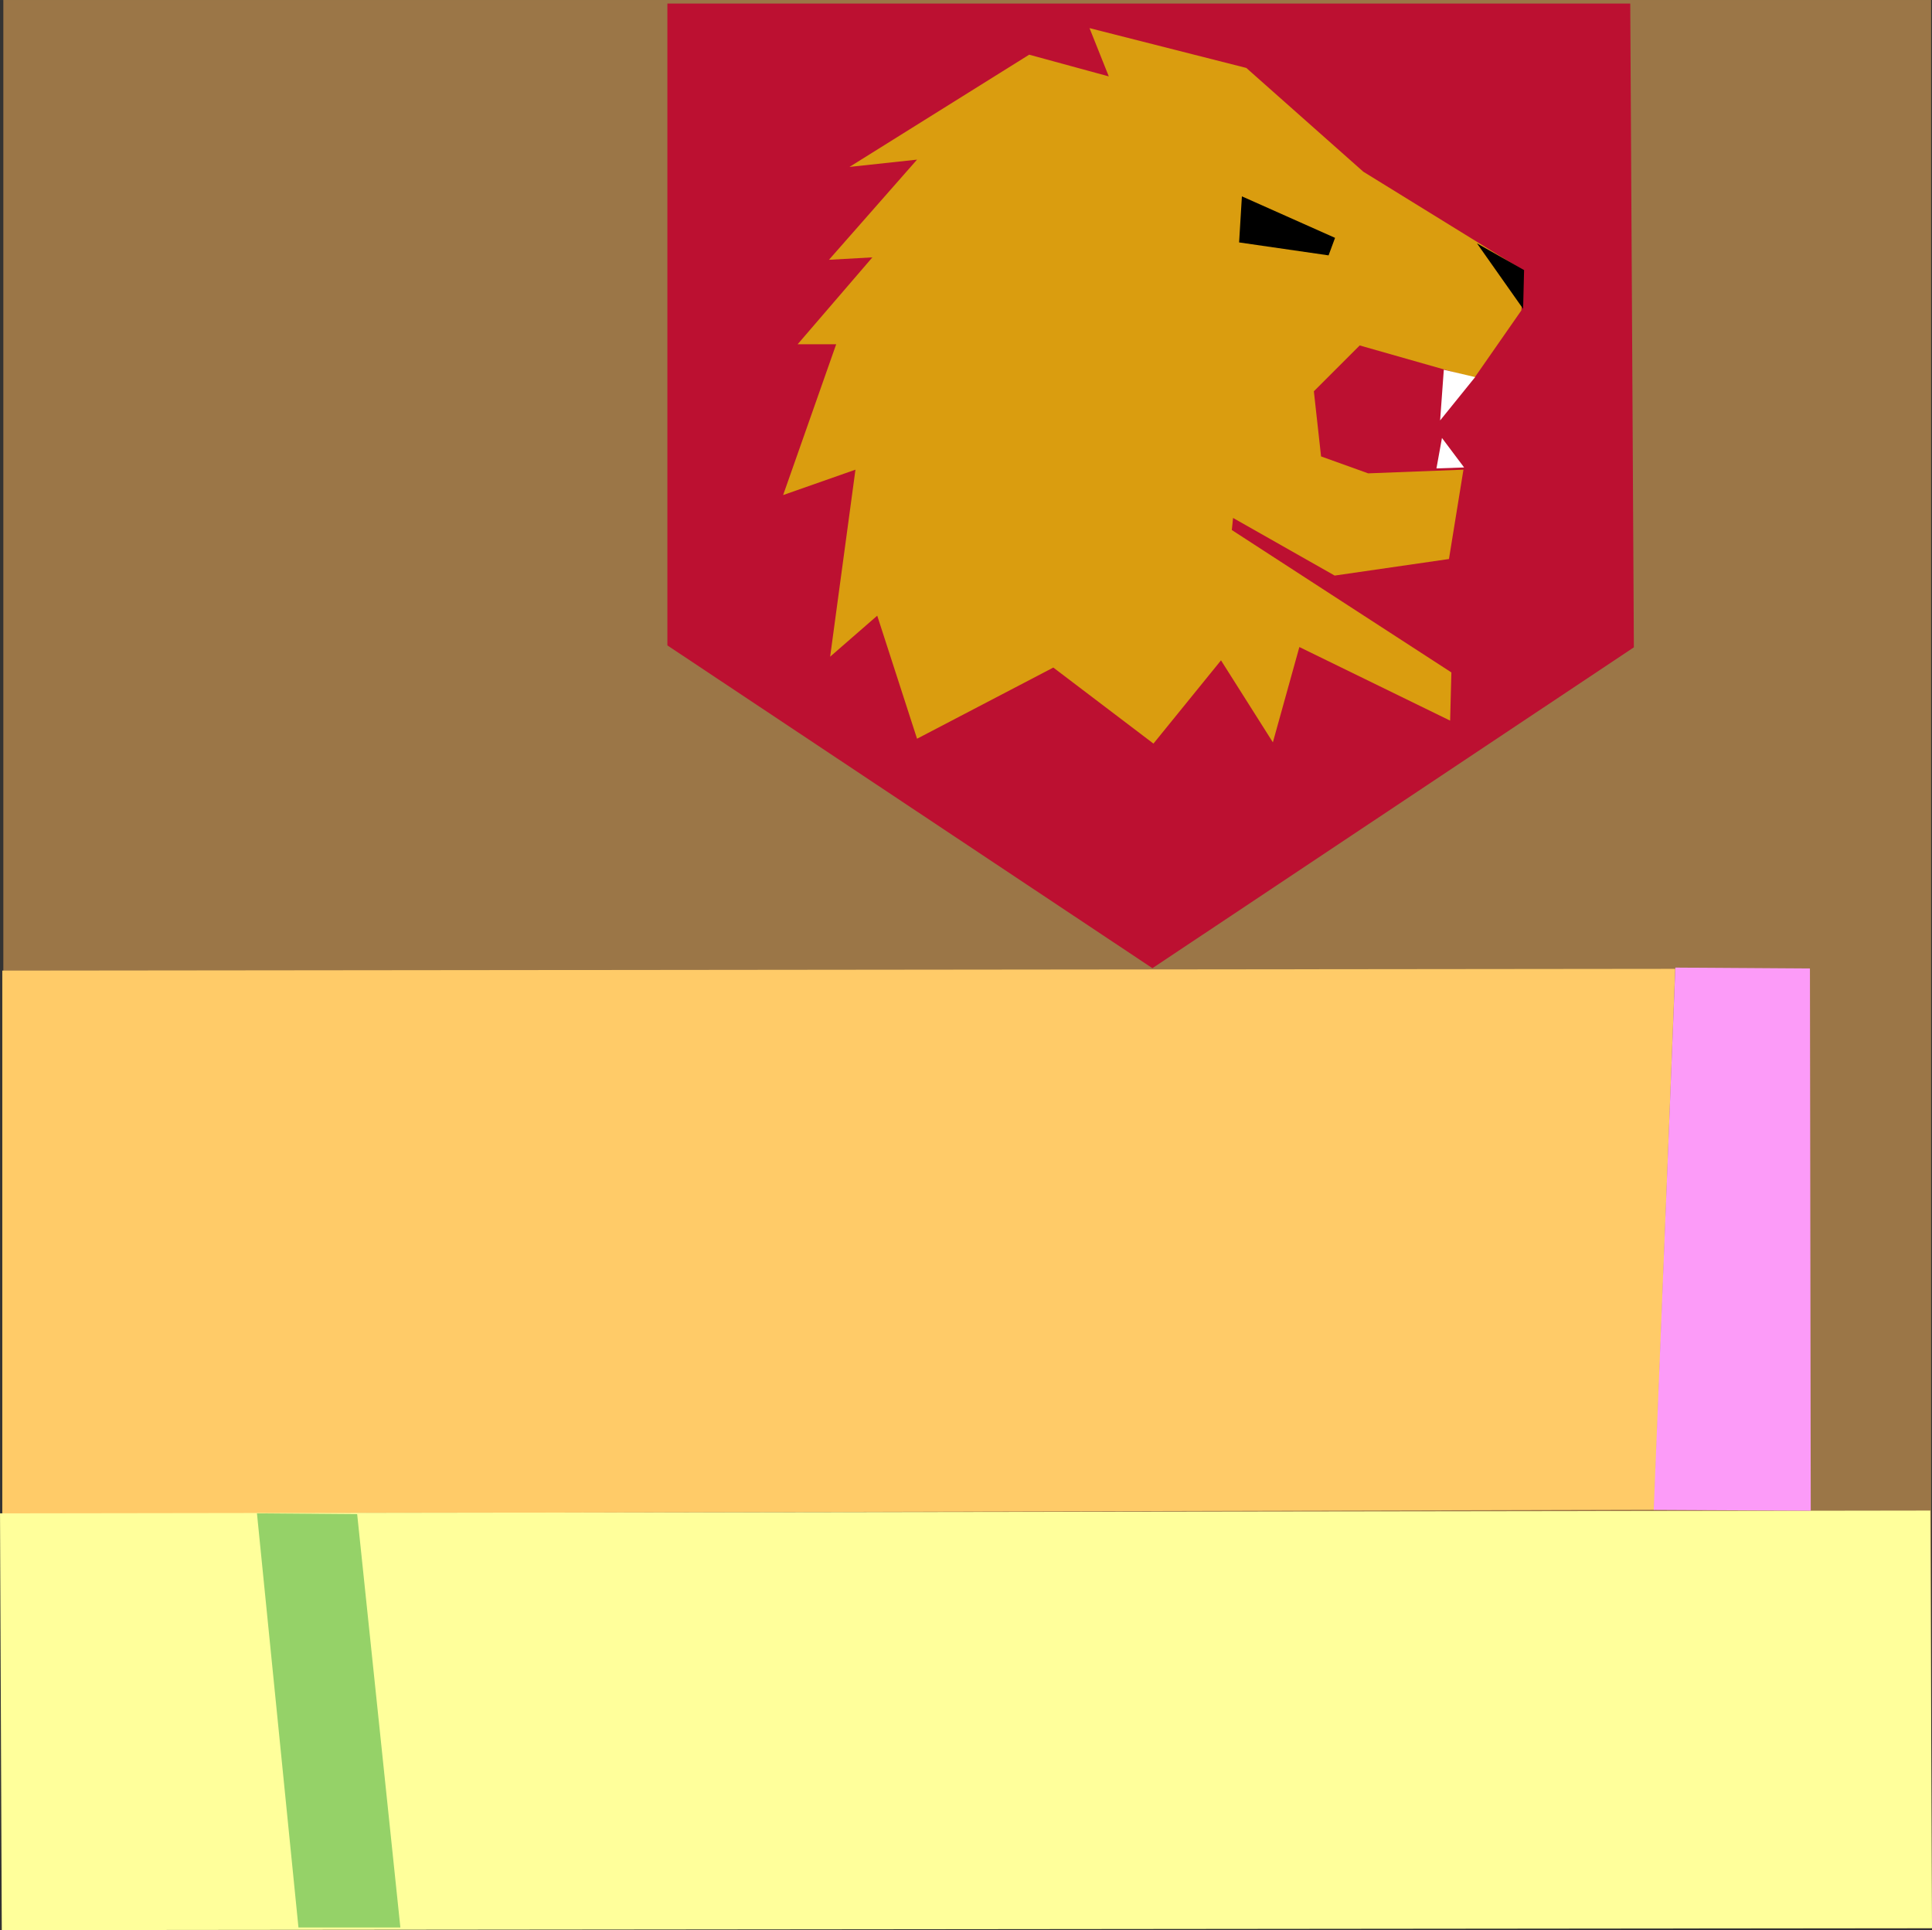 <?xml version="1.0" encoding="UTF-8" standalone="no"?>
<!DOCTYPE svg PUBLIC "-//W3C//DTD SVG 1.1//EN" "http://www.w3.org/Graphics/SVG/1.1/DTD/svg11.dtd">
<svg version="1.1" xmlns="http://www.w3.org/2000/svg" xmlns:xlink="http://www.w3.org/1999/xlink" preserveAspectRatio="xMidYMid meet" viewBox="37.238 36.02 262.571 262.269" width="262.57" height="262.27"><rect x="37.238" y="36.02" width="262.571" height="262.269" fill="#333333" stroke="none"/><defs><path d="M37.69 36.02L299.69 36.02L299.69 298.02L37.69 298.02L37.69 36.02Z" id="ajOG6RFt7"></path><path d="M37.55 167.91L264.91 167.67L262.05 241.17L37.55 241.75L37.55 167.91Z" id="c186ka3ntv"></path><path d="M37.24 241.66L299.58 241.28L299.81 298.03L37.48 298.29L37.24 241.66Z" id="b1khJNHxjz"></path><path d="M264.93 167.5L283.22 167.62L283.33 241.3L261.99 241.19L264.93 167.5Z" id="akTzsYR04"></path><path d="M72.16 241.66L85.78 241.77L91.65 297.93L77.8 297.93L72.16 241.66Z" id="jwp5vJ7UF"></path><path d="" id="bLSutOKJP"></path><path d="M258.8 36.5L259.29 123.98L193.86 167.58L127.94 123.72L127.94 36.5L258.8 36.5Z" id="a1emVGC5u2"></path><path d="M222.03 82.96L215.8 89.19L216.78 98.04L223.18 100.34L236.13 99.84L234.16 111.98L218.63 114.23L204.82 106.4L204.65 108.04L234.49 127.39L234.32 133.94L213.83 123.94L210.23 136.89L203.18 125.75L194 137.06L180.39 126.73L161.87 136.4L156.46 119.68L150.06 125.25L153.5 99.84L143.67 103.29L150.88 82.8L145.64 82.8L155.8 70.99L149.9 71.32L161.87 57.71L152.69 58.7L177.11 43.45L187.93 46.4L185.31 39.84L206.62 45.25L222.52 59.35L244.32 72.8L244 78.2L237.6 87.39L222.03 82.96Z" id="a5nFpUXZKg"></path><path d="M237.97 69.09L244.24 77.99L244.37 72.72L237.97 69.09Z" id="a5yk9R8fR"></path><path d="M206.02 62.7L205.64 68.96L217.8 70.72L218.68 68.34L206.02 62.7Z" id="eGFuOtOwE"></path><path d="M232.96 93.15L237.72 87.26L233.46 86.26L232.96 93.15Z" id="k27s86rJw"></path><path d="M233.21 95.53L236.22 99.54L232.46 99.67L233.21 95.53Z" id="a9AJeClDa"></path></defs><g><g><g><use xlink:href="#ajOG6RFt7" opacity="1" fill="#9b7647" fill-opacity="1"></use></g><g><use xlink:href="#c186ka3ntv" opacity="1" fill="#ffcb68" fill-opacity="1"></use></g><g><use xlink:href="#b1khJNHxjz" opacity="1" fill="#ffff9b" fill-opacity="1"></use></g><g><use xlink:href="#akTzsYR04" opacity="1" fill="#fc9bf8" fill-opacity="1"></use></g><g><use xlink:href="#jwp5vJ7UF" opacity="1" fill="#95d268" fill-opacity="1"></use></g><g><g><use xlink:href="#bLSutOKJP" opacity="1" fill-opacity="0" stroke="#000000" stroke-width="1" stroke-opacity="1"></use></g></g><g><use xlink:href="#a1emVGC5u2" opacity="1" fill="#bc1031" fill-opacity="1"></use></g><g><use xlink:href="#a5nFpUXZKg" opacity="1" fill="#da9d0f" fill-opacity="1"></use></g><g><use xlink:href="#a5yk9R8fR" opacity="1" fill="#000000" fill-opacity="1"></use></g><g><use xlink:href="#eGFuOtOwE" opacity="1" fill="#000000" fill-opacity="1"></use></g><g><use xlink:href="#k27s86rJw" opacity="1" fill="#ffffff" fill-opacity="1"></use></g><g><use xlink:href="#a9AJeClDa" opacity="1" fill="#ffffff" fill-opacity="1"></use></g></g></g></svg>